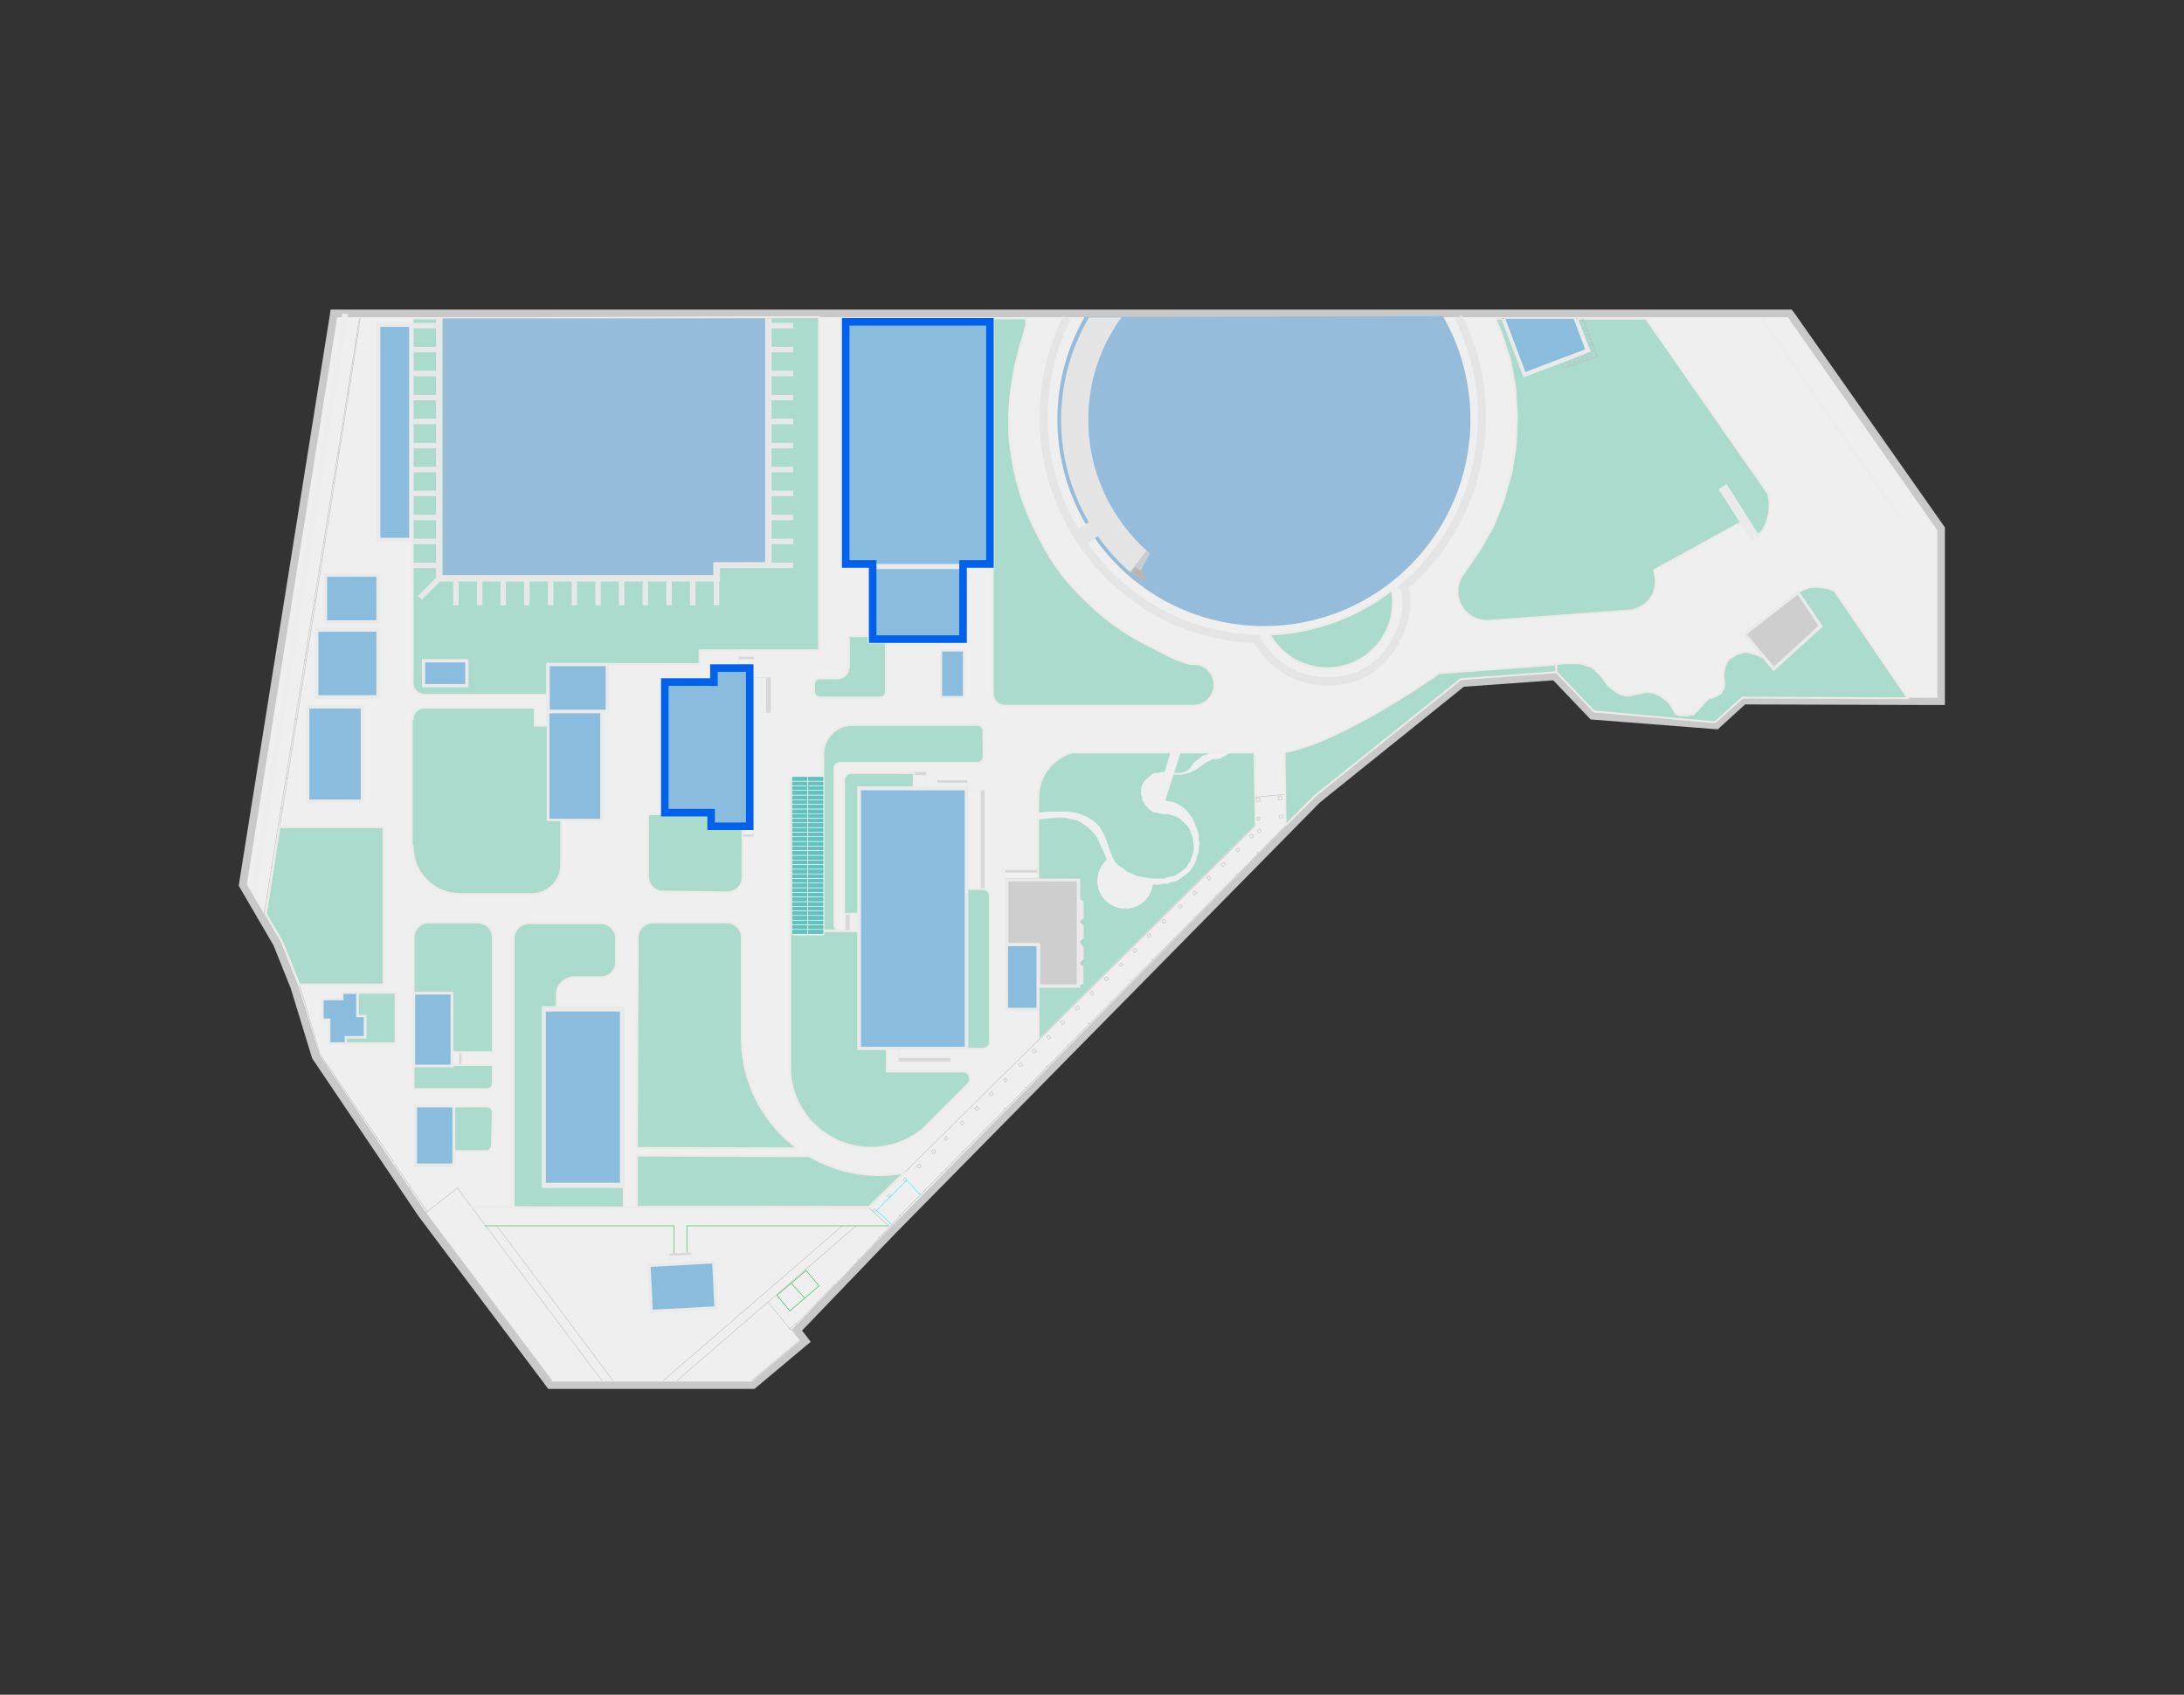 <?xml version="1.0" encoding="utf-8"?>
<!-- Generator: Adobe Illustrator 19.2.1, SVG Export Plug-In . SVG Version: 6.00 Build 0)  -->
<svg version="1.1" id="图层_1" xmlns="http://www.w3.org/2000/svg" xmlns:xlink="http://www.w3.org/1999/xlink" x="0px" y="0px"
	 viewBox="0 0 1160 900" style="enable-background:new 0 0 1160 900;" xml:space="preserve">
<rect x="0" y="0" width="1160" height="900" fill="#333333" stroke="none"/>
<style type="text/css">
	.st0{fill:#C6C6C6;}
	.st1{fill:#EFEFEF;}
	.st2{fill:#C9C9C9;}
	.st3{fill:#ABDBCC;stroke:#EEEBE6;stroke-miterlimit:10;}
	.st4{fill:#D8D8D8;}
	.st5{fill:#95BDDB;}
	.st6{fill:#E5E5E5;}
	.st7{fill:#E8E8E8;}
	.st8{fill:none;stroke:#BABABA;stroke-width:0.25;stroke-linecap:round;stroke-linejoin:round;stroke-miterlimit:10;}
	.st9{fill:none;stroke:#0000FF;stroke-width:0.25;stroke-linecap:round;stroke-linejoin:round;stroke-miterlimit:10;}
	.st10{fill:none;stroke:#00FF00;stroke-width:0.25;stroke-linecap:round;stroke-linejoin:round;stroke-miterlimit:10;}
	.st11{fill:none;stroke:#EEEBE6;stroke-miterlimit:10;}
	.st12{fill:none;stroke:#00B82E;stroke-width:0.25;stroke-linecap:round;stroke-linejoin:round;stroke-miterlimit:10;}
	.st13{fill:#EAEAEA;}
	.st14{fill:#8ABDDD;}
	.st15{fill:none;stroke:#0061ED;stroke-width:4;stroke-miterlimit:10;}
	.st16{fill:#CECECE;}
	.st17{fill:none;stroke:#BFFF00;stroke-width:0.25;stroke-linecap:round;stroke-linejoin:round;stroke-miterlimit:10;}
	.st18{fill:none;stroke:#00FFFF;stroke-width:0.25;stroke-linecap:round;stroke-linejoin:round;stroke-miterlimit:10;}
	.st19{fill:none;stroke:#00B82E;stroke-width:0.25;stroke-miterlimit:10;}
	.st20{fill:#61C1BF;stroke:#FFFFFF;stroke-width:0.25;stroke-miterlimit:10;}
	.st21{fill:#EDEDED;}
	.st22{fill:#CCCCCC;}
	.st23{fill:#B7B7B7;}
	.st24{fill:#8ABDDD;stroke:#0061ED;stroke-width:4;stroke-miterlimit:10;}
</style>
<g>
	<polygon class="st0" points="925.4,370.3 911,383.4 846.7,378.3 826.6,357.2 776,360.8 698.3,423.2 472.9,652 420.8,706.2 
		425.1,711.9 399.2,733.6 293.2,733.6 226.1,644.3 169.5,560.3 158.2,523.5 149,500.4 131,469.6 179,168.4 949.5,168.4 1029,281.7 
		1029,370.6 	"/>
	<g>
		<polygon class="st1" points="292.2,735.6 224.4,645.4 167.7,561.2 156.3,524.2 147.2,501.3 128.9,470 177.3,166.4 950.5,166.4 
			1031,281 1031,372.7 926.2,372.3 911.7,385.4 845.8,380.3 825.8,359.3 776.8,362.8 699.6,424.7 474.3,653.4 423.4,706.3 
			427.9,712.2 400,735.6 		"/>
		<path class="st2" d="M949.5,168.4l79.5,113.2v89l-103.6-0.3l-14.4,13l-64.3-5l-20.1-21.1l-50.6,3.6l-77.7,62.4L472.9,652l-52,54.2
			l4.3,5.8l-25.9,21.7h-106l-67.1-89.3l-56.6-84l-11.3-36.8l-9.2-23.1l-18-30.8l48-301.2h770.4 M951.6,164.4h-2.1H179h-3.4l-0.5,3.4
			L127,469l-0.2,1.4l0.7,1.2l17.8,30.5l9.1,22.7l11.2,36.6l0.2,0.6l0.3,0.5l56.6,84l0.1,0.1l0.1,0.1L290,736l1.2,1.6h2h106h1.5
			l1.1-0.9l25.9-21.7l2.9-2.4l-2.3-3l-2.3-3l49.7-51.7L701,426.2l76.5-61.5l47.5-3.4l18.8,19.7l1.1,1.1l1.5,0.1l64.3,5l1.7,0.1
			l1.3-1.2l13.2-12l102.1,0.3h4v-4v-89v-1.3l-0.7-1l-79.5-113.2L951.6,164.4L951.6,164.4z"/>
	</g>
	<g>
		<path class="st3" d="M910.9,383.6l14.6-13.1l87.8,0.3l-38.9-57c0,0-5.6-3-13.5-1.9l-5.8,2.4l12.4,18.4l-25.4,23l-5.6-6.6h-0.1
			l-4.1-1.8l-1.8-0.5l-2.3-0.5h-1.8l-1.8,0.5l-2.3,0.5l-1.8,1.4l-1.8,0.9l-1.4,1.8l-0.9,1.8l-0.5,1.8l-0.5,2.3v2.3l0.5,4.1l-0.5,0.9
			v0.9l-0.5,0.9l-0.5,0.9l-0.5,0.9l-0.9,0.5l-0.9,0.5l-0.9,0.5l-2.3,0.9H908l-0.9,0.5l-0.5,0.9l-0.9,0.5l-1.4,1.8l-1.4,1.4l-1.4,1.8
			l-0.9,0.5l-0.5,0.9l-0.9,0.5h-0.9l-1.8,0.5h-2.3h-2.3L890,379l-0.9-1.8l-1.4-2.3l-1.4-1.8l-1.4-1.4l-1.8-1.4l-2.3-1.4l-2.3-0.9
			l-2.3-0.5H874l-2.3,0.5l-4.6,0.9l-2.3,0.5h-1.4l-0.9-0.5h-1.4l-0.9-0.5l-2.3-1.4l-1.8-1.4l-1.8-1.4l-2.7-3.7l-1.4-1.8l-1.8-1.8
			l-1.4-1.4l-1.8-1.4l-1.8-0.5l-2.3-0.9l-2.3-0.5h-2.3h-2.7h-2.3l-5,0.5v4.1l20.1,21L910.9,383.6"/>
		<path class="st3" d="M791.1,329.7l73.4-5.4h0.5c4.9-0.4,9.3-3,12-7s3-9.9,1.5-14.5l46.3-25.4l-11-16.9l1.8-1.4l16.9,26l3.2-2.7
			l0.1-0.1c3.9-5.8,5-13.2,3.4-20l-65-93.1h-79.9l3.2,7.8l4.6,14.1l2.7,14.6l0.9,15.1l-0.5,15.1l-2.3,14.6l-4.1,14.6l-5.5,14.1
			L786,292l-8.5,12.4c-3.9,4.9-4.5,11.6-1.5,17.2C778.8,326.9,784.8,330.2,791.1,329.7L791.1,329.7z"/>
		<g>
			<rect x="392.4" y="348.8" class="st4" width="7.9" height="5.3"/>
			<rect x="392.4" y="350.1" class="st1" width="7.9" height="4.1"/>
		</g>
		<path class="st5" d="M781,222.8c0,60.6-49.1,109.7-109.7,109.7c-60.6,0-109.7-49.1-109.7-109.7c0-19.9,5.3-38.5,14.5-54.5
			c0.2,0.1,190.2-0.3,190.2-0.5C775.7,184,781,202.8,781,222.8z"/>
		<path class="st6" d="M789.3,221.5c0-19.1-4.3-37.3-12.7-54.1l-3.9,1.9c8.1,16.3,12.3,33.8,12.3,52.2c0,34.1-14.7,66.2-40.5,88.3
			l-2.7,2.4l2.3,0.9c4.1,16.7-8.2,38.7-25,44.3c-16.3,5.4-37.8,1.7-49.6-18.6l-0.1-1.6l-1.9-0.1c-29.8-0.8-57.7-13.2-78.6-34.9
			c-4.1-4.3-7.9-8.8-11.2-13.6l8.2-5.9l-4.9-7l-8.4,5c-10.5-17.7-16.1-38.1-16.1-59.2c0-18.2,4.1-35.7,12.1-51.8l-3.9-1.9
			c-8.3,16.8-12.5,34.9-12.5,53.8c0,31.4,11.9,61.2,33.6,83.7c21.3,22.2,49.8,35,80.3,36.2c9.5,16.1,24.6,22.6,39.1,22.6
			c5.3,0,10.5-0.9,15.3-2.5c18.6-6.2,32.3-30.7,27.8-49.3C774.4,289.3,789.3,256.3,789.3,221.5z"/>
		<g>
			<rect x="482.4" y="409.9" class="st4" width="9.5" height="8.2"/>
			<rect x="482.4" y="411.7" class="st1" width="9.5" height="6.4"/>
		</g>
		<g>
			<rect x="239.8" y="558.3" class="st4" width="5.3" height="7.9"/>
			<rect x="239.8" y="558.3" class="st1" width="4.1" height="7.9"/>
		</g>
		<g>
			<rect x="497.9" y="414.4" class="st4" width="15.9" height="6"/>
			<rect x="497.9" y="415.7" class="st1" width="15.9" height="4.7"/>
		</g>
		<g>
			<rect x="449.1" y="484.6" class="st4" width="10.3" height="11.6"/>
			<rect x="451.3" y="484.6" class="st1" width="8.1" height="11.6"/>
		</g>
		<g>
			<rect x="477.2" y="554.9" class="st4" width="27.6" height="8.9"/>
			<rect x="477.2" y="554.9" class="st1" width="27.6" height="6.9"/>
		</g>
		<g>
			<rect x="534" y="462" class="st4" width="17.7" height="6.6"/>
			<rect x="534" y="463.4" class="st1" width="17.7" height="5.2"/>
		</g>
		<g>
			<rect x="513.4" y="419.6" class="st4" width="9.5" height="55.7"/>
			<rect x="513.5" y="419.5" class="st1" width="7.4" height="55.7"/>
		</g>
		<g>
			<rect x="398.6" y="359.8" class="st4" width="10.8" height="18.7"/>
			<rect x="398.5" y="359.9" class="st1" width="8.4" height="18.7"/>
		</g>
		<path class="st3" d="M219.2,169.1v193.5l0,0c0,3.5,2.9,6.4,6.4,6.4l0,0h65.2v-16.4h80.8v-7.3H435V168.4L219.2,169.1z"/>
		<g>
			<polygon class="st5" points="406.6,169.1 378.9,169.1 369.1,169.1 235,169.1 235,305.4 378.9,305.4 378.9,298.6 406.6,298.6 			
				"/>
			<polygon class="st7" points="406.4,169.1 406.4,298.6 382.4,298.6 380,298.6 378.9,298.6 378.9,305.4 235,305.4 235,169.1 
				231.6,169.1 231.6,305.4 231.6,306.1 231.6,308.8 382.4,308.8 382.4,305.4 382.4,305.4 382.4,301.7 406.4,301.7 406.4,301.7 
				409.8,301.7 409.8,169.1 			"/>
			<rect x="219.4" y="171.5" class="st7" width="13.4" height="2.9"/>
			<rect x="219.4" y="184.2" class="st7" width="13.4" height="2.9"/>
			<rect x="219.4" y="196.9" class="st7" width="13.4" height="2.9"/>
			<rect x="219.4" y="209.7" class="st7" width="13.4" height="2.9"/>
			<rect x="219.4" y="222.4" class="st7" width="13.4" height="2.9"/>
			<rect x="219.4" y="235.2" class="st7" width="13.4" height="2.9"/>
			<rect x="219.4" y="247.9" class="st7" width="13.4" height="2.9"/>
			<rect x="219.4" y="260.6" class="st7" width="13.4" height="2.9"/>
			<rect x="219.4" y="273.4" class="st7" width="13.4" height="2.9"/>
			<rect x="219.4" y="286.1" class="st7" width="13.4" height="2.9"/>
			<rect x="219.4" y="298.8" class="st7" width="13.4" height="2.9"/>
			<rect x="240.7" y="308.1" class="st7" width="2.9" height="13.4"/>
			<rect x="253.3" y="308.1" class="st7" width="2.9" height="13.4"/>
			<rect x="265.8" y="308.1" class="st7" width="2.9" height="13.4"/>
			<rect x="278.4" y="308.1" class="st7" width="2.9" height="13.4"/>
			<rect x="291" y="308" class="st7" width="2.9" height="13.4"/>
			<rect x="303.6" y="308.1" class="st7" width="2.9" height="13.4"/>
			<rect x="316.2" y="308.1" class="st7" width="2.9" height="13.4"/>
			<rect x="328.7" y="308.1" class="st7" width="2.9" height="13.4"/>
			<rect x="341.3" y="308.1" class="st7" width="2.9" height="13.4"/>
			<rect x="366.5" y="308.1" class="st7" width="2.9" height="13.4"/>
			<rect x="353.9" y="308" class="st7" width="2.9" height="13.4"/>
			<rect x="379.1" y="308.1" class="st7" width="2.9" height="13.4"/>
			
				<rect x="220.8" y="310.4" transform="matrix(0.707 -0.707 0.707 0.707 -153.556 253.049)" class="st7" width="15.8" height="2.9"/>
			<rect x="407.9" y="171.5" class="st7" width="13.4" height="2.9"/>
			<rect x="407.9" y="184.2" class="st7" width="13.4" height="2.9"/>
			<rect x="407.9" y="196.9" class="st7" width="13.4" height="2.9"/>
			<rect x="407.9" y="209.7" class="st7" width="13.4" height="2.9"/>
			<rect x="407.9" y="222.4" class="st7" width="13.4" height="2.9"/>
			<rect x="407.9" y="235.2" class="st7" width="13.4" height="2.9"/>
			<rect x="407.9" y="247.9" class="st7" width="13.4" height="2.9"/>
			<rect x="407.9" y="260.6" class="st7" width="13.4" height="2.9"/>
			<rect x="407.9" y="273.4" class="st7" width="13.4" height="2.9"/>
			<rect x="407.9" y="286.1" class="st7" width="13.4" height="2.9"/>
			<rect x="407.9" y="298.8" class="st7" width="13.4" height="2.9"/>
		</g>
		<path class="st3" d="M551.4,460.3v-37.9l0.1,0.3c0.3-10.7,7.4-19.9,17.6-23l0.1-0.1h97.2l0.5,38.8l-115.3,114L551.4,460.3z"/>
		<polyline class="st8" points="573.7,488.5 575.6,487.2 575.6,479 573.7,477.6 573.7,466.2 534.1,466.6 534.1,500.9 551.4,500.9 
			551.4,524.1 574.2,523.7 574.2,522.8 575.6,521.4 575.6,513.2 574.2,512.3 574.2,511.4 575.6,510 575.6,502.2 573.7,500.9 
			573.7,499.9 575.6,498.6 575.6,490.8 573.7,489.5 573.7,488.5 		"/>
		<line class="st8" x1="682.8" y1="421.9" x2="666.8" y2="423.3"/>
		<polyline class="st8" points="666.8,438.3 659.5,445.6 461.5,641.4 472,651 		"/>
		<polyline class="st8" points="775.9,360.8 698.8,422.4 480.7,642.8 425.9,701.6 420.4,706.2 		"/>
		<polyline class="st8" points="642.2,465.3 640.8,466.2 642.2,467.6 643.1,466.6 642.2,465.3 		"/>
		<line class="st8" x1="477.9" y1="646" x2="477.5" y2="645"/>
		<line class="st8" x1="488.9" y1="634.6" x2="488.4" y2="633.6"/>
		<line class="st8" x1="500.3" y1="623.1" x2="499.8" y2="622.7"/>
		<line class="st8" x1="511.7" y1="611.7" x2="510.8" y2="611.3"/>
		<line class="st8" x1="522.6" y1="600.3" x2="522.2" y2="599.9"/>
		<line class="st8" x1="534.1" y1="588.9" x2="533.1" y2="588.5"/>
		<line class="st8" x1="545" y1="578" x2="544.5" y2="577.1"/>
		<line class="st8" x1="556.4" y1="566.6" x2="555.5" y2="566.1"/>
		<line class="st8" x1="567.4" y1="555.2" x2="566.9" y2="554.7"/>
		<line class="st8" x1="578.8" y1="543.8" x2="577.9" y2="543.3"/>
		<line class="st8" x1="589.7" y1="532.3" x2="589.3" y2="531.9"/>
		<line class="st8" x1="601.1" y1="520.9" x2="600.2" y2="520.5"/>
		<line class="st8" x1="612.1" y1="510" x2="611.6" y2="509.1"/>
		<line class="st8" x1="623.5" y1="498.6" x2="623" y2="498.1"/>
		<line class="st8" x1="634.4" y1="487.2" x2="634" y2="486.7"/>
		<line class="st8" x1="645.8" y1="475.8" x2="645.4" y2="475.3"/>
		<line class="st8" x1="656.8" y1="464.4" x2="656.3" y2="463.9"/>
		<polyline class="st8" points="587.9,518.7 586.5,519.6 587.4,520.9 588.8,520 587.9,518.7 		"/>
		<polyline class="st8" points="472.5,634.1 471.1,635 472,635.9 473.4,635 472.5,634.1 		"/>
		<polyline class="st8" points="480.7,625.4 479.8,626.3 480.7,627.7 481.6,626.8 480.7,625.4 		"/>
		<polyline class="st8" points="496.2,610.4 494.8,611.3 495.7,612.7 497.1,611.7 496.2,610.4 		"/>
		<polyline class="st8" points="502.6,603.5 501.7,604.9 502.6,605.8 503.5,604.9 502.6,603.5 		"/>
		<polyline class="st8" points="511.2,595.3 509.9,596.2 510.8,597.6 512.1,596.7 511.2,595.3 		"/>
		<polyline class="st8" points="519,587.6 517.6,588.5 518.5,589.8 519.9,588.9 519,587.6 		"/>
		<polyline class="st8" points="526.7,579.8 525.4,580.7 526.3,582.1 527.7,581.2 526.7,579.8 		"/>
		<polyline class="st8" points="534.1,572.5 533.1,573.4 534.1,574.8 535,573.4 534.1,572.5 		"/>
		<polyline class="st8" points="542.3,564.3 540.9,565.2 541.8,566.6 543.2,565.7 542.3,564.3 		"/>
		<polyline class="st8" points="549.6,557 548.2,557.9 549.1,559.3 550.5,558.4 549.6,557 		"/>
		<polyline class="st8" points="556.9,549.7 556,550.6 556.9,552 558.2,551.1 556.9,549.7 		"/>
		<polyline class="st8" points="564.6,541.9 563.3,542.8 564.2,544.2 565.5,543.3 564.6,541.9 		"/>
		<polyline class="st8" points="572.4,534.2 571,535.1 571.9,536.5 573.3,535.5 572.4,534.2 		"/>
		<polyline class="st8" points="580.1,526.4 578.8,527.3 580.1,528.7 581,527.8 580.1,526.4 		"/>
		<polyline class="st8" points="595.7,511.4 594.3,512.3 595.2,513.2 596.6,512.3 595.7,511.4 		"/>
		<polyline class="st8" points="603,503.6 601.6,504.5 602.5,505.9 603.9,505 603,503.6 		"/>
		<polyline class="st8" points="610.7,495.8 609.3,496.8 610.3,498.1 611.6,497.2 610.7,495.8 		"/>
		<polyline class="st8" points="618.5,488.1 617.1,489 618,490.4 619.4,489.5 618.5,488.1 		"/>
		<polyline class="st8" points="627.1,480.3 625.8,481.2 626.7,482.6 628,481.7 627.1,480.3 		"/>
		<polyline class="st8" points="634.4,473 633.5,473.9 634.4,475.3 635.8,474.4 634.4,473 		"/>
		<polyline class="st8" points="399.4,733.1 425,711.7 420.4,706.2 419.5,705.7 408.1,691.6 		"/>
		<line class="st8" x1="454.7" y1="651" x2="359.7" y2="733.1"/>
		<line class="st8" x1="447.4" y1="651" x2="352.4" y2="733.1"/>
		<polyline class="st8" points="293.1,733.1 226.1,644.1 242.9,630.9 319.6,733.1 		"/>
		<line class="st8" x1="263.9" y1="651" x2="325.5" y2="733.1"/>
		<line class="st8" x1="423.2" y1="703.9" x2="422.7" y2="703"/>
		<line class="st8" x1="434.6" y1="692.5" x2="434.1" y2="691.6"/>
		<line class="st8" x1="445.5" y1="680.6" x2="444.6" y2="680.2"/>
		<line class="st8" x1="456" y1="669.2" x2="455.6" y2="668.3"/>
		<line class="st8" x1="467" y1="657.4" x2="466.5" y2="656.9"/>
		<polyline class="st8" points="464.7,641.9 463.3,642.8 464.2,643.7 465.6,642.8 464.7,641.9 		"/>
		<polyline class="st8" points="930.6,286.4 932.4,285 915.5,259 913.7,260.4 930.6,286.4 		"/>
		<line class="st8" x1="837.9" y1="169.1" x2="837.9" y2="169.1"/>
		<line class="st8" x1="838.4" y1="170.5" x2="841.1" y2="169.6"/>
		<line class="st8" x1="838.9" y1="171.9" x2="841.6" y2="171"/>
		<line class="st8" x1="840.2" y1="175.1" x2="842.5" y2="173.7"/>
		<line class="st8" x1="840.7" y1="176.4" x2="843.4" y2="175.5"/>
		<line class="st8" x1="841.1" y1="177.8" x2="843.9" y2="176.9"/>
		<line class="st8" x1="841.6" y1="179.2" x2="844.3" y2="178.3"/>
		<line class="st8" x1="842" y1="181" x2="844.8" y2="179.6"/>
		<line class="st8" x1="843" y1="182.4" x2="845.7" y2="181.5"/>
		<line class="st8" x1="843.4" y1="183.7" x2="846.2" y2="182.8"/>
		<line class="st8" x1="843.9" y1="185.6" x2="846.6" y2="184.2"/>
		<line class="st8" x1="844.3" y1="186.9" x2="847.1" y2="185.6"/>
		<line class="st8" x1="831.1" y1="191.5" x2="832.5" y2="195.1"/>
		<line class="st8" x1="832.5" y1="191" x2="833.8" y2="194.7"/>
		<line class="st8" x1="833.8" y1="190.6" x2="835.2" y2="194.2"/>
		<line class="st8" x1="835.7" y1="190.1" x2="837" y2="193.8"/>
		<line class="st8" x1="837" y1="189.7" x2="838.4" y2="192.9"/>
		<line class="st8" x1="838.4" y1="189.2" x2="839.8" y2="192.4"/>
		<line class="st8" x1="840.2" y1="188.3" x2="841.1" y2="191.9"/>
		<line class="st8" x1="841.6" y1="187.8" x2="843" y2="191.5"/>
		<line class="st8" x1="843" y1="187.4" x2="844.3" y2="191"/>
		<line class="st8" x1="844.3" y1="186.9" x2="845.7" y2="190.1"/>
		<polyline class="st8" points="840.7,169.1 848.4,189.2 830.6,195.6 829.3,192.4 		"/>
		<polyline class="st9" points="837.5,169.1 844.3,186.9 809.7,199.3 798.2,169.1 		"/>
		<line class="st8" x1="668.2" y1="453.4" x2="667.7" y2="452.5"/>
		<polyline class="st8" points="649.9,458 648.6,458.9 649.5,460.3 650.9,458.9 649.9,458 		"/>
		<polyline class="st8" points="657.7,450.2 656.3,451.1 657.2,452.5 658.6,451.6 657.7,450.2 		"/>
		<polyline class="st8" points="665,442.9 663.6,443.8 664.6,445.2 665.9,444.3 665,442.9 		"/>
		<polyline class="st8" points="669.1,440.2 667.7,441.1 668.7,442.5 670,441.5 669.1,440.2 		"/>
		<polyline class="st8" points="681.4,432.9 679.6,432.9 679.6,434.7 681.4,434.2 681.4,432.9 		"/>
		<polyline class="st8" points="667.7,435.6 669.1,435.6 669.1,433.8 667.7,434.2 667.7,435.6 		"/>
		<polyline class="st8" points="667.3,425.6 669.1,425.6 669.1,423.7 667.3,423.7 667.3,425.6 		"/>
		<polyline class="st8" points="680.5,422.8 679.2,422.8 679.2,424.7 681,424.7 680.5,422.8 		"/>
		<polyline class="st8" points="488.4,618.1 487.1,619 488,620.4 489.3,619.5 488.4,618.1 		"/>
		<polyline class="st8" points="226.1,644.1 169.5,560.2 158.1,523.2 148.9,500.4 140.3,485.3 190.9,169.1 		"/>
		<line class="st8" x1="227" y1="643.7" x2="209.6" y2="618.1"/>
		<line class="st8" x1="217.4" y1="630.9" x2="217.8" y2="630.4"/>
		<line class="st8" x1="199.6" y1="604.4" x2="200" y2="604"/>
		<line class="st8" x1="166.3" y1="550.6" x2="167.2" y2="550.1"/>
		<line class="st8" x1="161.7" y1="535.1" x2="162.6" y2="535.1"/>
		<line class="st8" x1="157.2" y1="520" x2="157.6" y2="520"/>
		<line class="st8" x1="150.8" y1="505.4" x2="151.7" y2="505"/>
		<line class="st8" x1="143.5" y1="491.3" x2="144.4" y2="490.8"/>
		<line class="st8" x1="141.6" y1="476.2" x2="142.6" y2="476.2"/>
		<line class="st8" x1="143.9" y1="460.7" x2="144.8" y2="460.7"/>
		<line class="st8" x1="146.7" y1="444.7" x2="147.6" y2="444.7"/>
		<line class="st8" x1="148.9" y1="429.2" x2="149.9" y2="429.2"/>
		<line class="st8" x1="151.7" y1="413.3" x2="152.6" y2="413.3"/>
		<line class="st8" x1="154" y1="397.7" x2="154.9" y2="397.7"/>
		<line class="st8" x1="156.7" y1="381.8" x2="157.6" y2="382.2"/>
		<line class="st8" x1="159.4" y1="366.3" x2="159.9" y2="366.3"/>
		<line class="st8" x1="161.7" y1="350.3" x2="162.6" y2="350.7"/>
		<line class="st8" x1="164.5" y1="334.8" x2="164.9" y2="334.8"/>
		<line class="st8" x1="166.7" y1="318.8" x2="167.6" y2="319.3"/>
		<line class="st8" x1="169.5" y1="303.3" x2="169.9" y2="303.3"/>
		<line class="st8" x1="171.8" y1="287.8" x2="172.7" y2="287.8"/>
		<line class="st8" x1="174.5" y1="271.8" x2="174.9" y2="271.8"/>
		<line class="st8" x1="176.8" y1="256.3" x2="177.7" y2="256.3"/>
		<line class="st8" x1="179.5" y1="240.3" x2="180" y2="240.8"/>
		<line class="st8" x1="181.8" y1="224.8" x2="182.7" y2="224.8"/>
		<line class="st8" x1="184.5" y1="208.8" x2="185" y2="209.3"/>
		<line class="st8" x1="186.8" y1="193.3" x2="187.7" y2="193.3"/>
		<line class="st8" x1="189.5" y1="177.3" x2="190" y2="177.8"/>
		<polyline class="st8" points="551.4,524.1 551.4,535.5 534.5,535.5 534.1,500.9 		"/>
		<path class="st8" d="M176.3,541"/>
		<path class="st8" d="M175.9,538.7"/>
		<path class="st8" d="M176.3,537.8"/>
		<path class="st8" d="M176.3,538.7"/>
		<polyline class="st8" points="209.2,617.2 188.6,587.1 169.9,559.7 159,522.8 149.4,499.9 141.2,485.3 165.8,331.1 		"/>
		<polyline class="st8" points="443.7,681.6 425.5,700.7 419.5,705.7 		"/>
		<line class="st8" x1="190.9" y1="171.9" x2="191.4" y2="169.1"/>
		<line class="st8" x1="165.8" y1="331.1" x2="190.9" y2="172.8"/>
		<path class="st3" d="M437.3,496.3v-95.8v-0.2c0-8.4,6.8-15.3,15.3-15.3h-0.1h66.6h0.2c1.6,0,3,1.3,3,3l0.1,14.1c0,1.6-1.3,3-3,3
			H519h-72.8c-1.6,0-3,1.3-3,3v0.2v83v-0.2c0,1.6,1.3,3,3,3h-8.9L437.3,496.3h-15.5"/>
		<path class="st3" d="M513.5,472.1h8.2h0.2c2.1,0,3.9,1.7,3.9,3.9v77.1c0,1-0.4,2-1.2,2.8c-0.7,0.7-1.7,1.1-2.8,1.1h-3.1h-5.3
			L513.5,472.1L513.5,472.1z"/>
		<path class="st3" d="M485.2,410.5h-33l0,0c-2.1,0-3.9,1.7-3.9,3.9v0.2v70.7h7.8v-67.1c0,0,29.3,0.1,29.2,0v-7.7H485.2z"/>
		<path class="st3" d="M456,557L456,557v-62.5h-18.8v0.2v1.6h-15.5v-82.6v-0.9h-0.9h-0.5H420l-0.3,1v0.2v145.3v11v-0.2
			c1.4,16,11.5,29.9,26.3,36.1c14.8,6.2,31.8,3.6,44.2-6.6l-0.4,0.4l24.2-24.2l0.2-0.2c1.1-1.1,1.4-2.8,0.8-4.2
			c-0.6-1.4-2-2.4-3.6-2.4h-0.2H471v-12H456z"/>
		<line class="st10" x1="492.5" y1="418.3" x2="492.5" y2="418.3"/>
		<line class="st10" x1="456" y1="527.8" x2="456" y2="511.8"/>
		<line class="st11" x1="461.5" y1="641.4" x2="250.2" y2="640.9"/>
		<line class="st12" x1="472" y1="651" x2="364.8" y2="651"/>
		<line class="st12" x1="357.9" y1="651" x2="257.5" y2="651"/>
		<g>
			<path class="st3" d="M288.4,535.4h7.3v-6.8v-0.2c0-5.2,4.2-9.4,9.4-9.4h-0.2h0.2H319h0.2c4.4,0,8-3.6,8-8v-12.5v-0.2
				c0-4.4-3.6-8-8-8H319h-37.9h-0.2c-4.4,0-8,3.6-8,8v-0.2v143l58.4,0.1v-11.3h-42.9V535.4z"/>
		</g>
		<path class="st3" d="M240.2,611.3H258h0.2c1.6,0,2.9-1.3,3-2.9v0.2l0.5-17.8v-0.2c0-0.8-0.3-1.6-0.9-2.1c-0.6-0.6-1.3-0.9-2.1-0.9
			h-0.2h-18.3V611.3z"/>
		<line class="st12" x1="364.8" y1="651" x2="364.8" y2="671.1"/>
		<line class="st12" x1="357.9" y1="651" x2="357.9" y2="671.1"/>
		<polyline class="st12" points="412.7,687.9 428.2,674.7 435,682.9 419.5,696.2 412.7,687.9 		"/>
		<line class="st12" x1="420.4" y1="681.6" x2="427.3" y2="689.3"/>
		<path class="st3" d="M261.6,558.8h-21.4v-31.5h-20.5v-29.2v-0.2c0-4.4,3.6-8,8-8h26c2.1,0,4.2,0.8,5.7,2.3s2.3,3.5,2.3,5.7v0.2
			v60.7"/>
		<path class="st3" d="M219.7,578.4h38.8h0.2c1.6,0,3-1.3,3-3v0.2v-10h-42.1C219.6,565.7,219.6,578.3,219.7,578.4z"/>
		<line class="st12" x1="240.2" y1="558.8" x2="240.2" y2="565.7"/>
		<polyline class="st12" points="220.6,587.6 240.2,587.6 240.2,619 220.6,619 220.6,587.6 		"/>
		<polyline class="st12" points="322.3,352.6 290.8,352.6 290.8,377.2 322.3,377.2 322.3,352.6 		"/>
		<polyline class="st12" points="290.8,377.2 320,377.2 320,435.6 290.8,435.6 290.8,377.2 		"/>
		<polyline class="st13" points="219.2,171.4 200,171.4 200,287.8 219.2,287.8 219.2,171.4 		"/>
		<polyline class="st14" points="217.3,173.6 202,173.6 202,285.6 217.3,285.6 217.3,173.6 		"/>
		<polyline class="st12" points="377.5,360.8 377.5,353 399.9,353 399.9,440.2 376.6,440.2 376.6,432.4 351.5,432.4 351.5,361.2 
			377.5,360.8 		"/>
		<polyline class="st12" points="512.6,301.5 512.1,340.7 463.3,340.7 463.3,301.5 		"/>
		<line class="st12" x1="463.3" y1="338" x2="451" y2="338"/>
		<path class="st3" d="M450.9,337.9v16.4v-0.2c0,3.4-2.8,6.2-6.2,6.2h-0.1h-9.1h-0.1c-1.6,0-3,1.3-3,3v4.1c0,1.6,1.3,3,3,3h0.1h31.9
			h0.1c1.6,0,3-1.3,3-3v0.2v-26.9h-7.2v-2.8C463.3,337.8,450.9,337.8,450.9,337.9z"/>
		<polyline class="st12" points="499.8,345.3 512.1,345.3 512.1,370.4 499.8,370.4 499.8,345.3 		"/>
		<path class="st3" d="M527.2,169.1c0,0,17.8-0.1,17.8,0v4.1l-2.7,9.1l0.2-0.3c-5.2,16.6-7.3,33.9-6.3,51.3l0.1-0.1
			c1.6,18.9,7.2,37.3,16.5,53.9v0.1c6.4,12.7,15.2,24,25.8,33.5h-0.1c9,8.7,19.3,16,30.6,21.6l0.5,0.3c7.8,4.1,13.4,7.4,21.6,9.8
			c0.7,0.2,1.4,0.3,2.2,0.3h2.7c5.7,1.2,9.5,6.5,8.8,12.3s-5.7,10-11.5,9.8h-0.2h-99.5l0,0c-3.6,0-6.4-2.9-6.4-6.4l0,0v-67.1
			L527.2,169.1L527.2,169.1z"/>
		<polygon class="st12" points="446.9,301.5 446.9,169.1 527.2,169.1 527.1,301.2 		"/>
		<polyline class="st12" points="204.2,554.2 175.4,554.2 175.4,541 171.8,541 171.8,531.4 182.2,531.4 		"/>
		<polyline class="st12" points="183.2,554.2 183.2,550.1 193.2,550.1 193.2,540.1 189.1,540.1 189.1,527.3 182.2,527.3 
			182.2,531.4 		"/>
		<polyline class="st12" points="189.1,527.3 204.2,527.3 204.2,554.2 		"/>
		<polygon class="st3" points="159,522.8 203.7,522.8 203.7,439.3 148.4,439.3 141.3,485.4 149.7,499.9 		"/>
		<polyline class="st13" points="162.6,374.5 193.2,374.5 193.2,426.5 162.6,426.5 162.6,374.5 		"/>
		<polyline class="st14" points="164.3,376.3 191.6,376.3 191.6,424.6 164.3,424.6 164.3,376.3 		"/>
		<polyline class="st3" points="182.8,527.2 210.1,527.2 210.1,554.1 182.8,554.1 182.8,527.2 		"/>
		<polyline class="st13" points="167.2,333.4 201.9,333.4 201.9,371.3 167.2,371.3 167.2,333.4 		"/>
		<polyline class="st14" points="169.1,335.5 199.9,335.5 199.9,369.2 169.1,369.2 169.1,335.5 		"/>
		<polyline class="st13" points="446.7,168.5 528.3,168.5 528.3,301.9 446.7,301.9 446.7,168.5 		"/>
		<polyline class="st14" points="449.2,170.9 525.8,170.9 525.8,299.5 449.2,299.5 449.2,170.9 		"/>
		<polyline class="st13" points="224.1,350 248.8,350 248.8,365 224.1,365 224.1,350 		"/>
		<polyline class="st14" points="225.8,351.8 247.1,351.8 247.1,363.3 225.8,363.3 225.8,351.8 		"/>
		<polyline class="st13" points="171.8,304.7 201.9,304.7 201.9,331.1 171.8,331.1 171.8,304.7 		"/>
		<polyline class="st14" points="173.7,306.3 199.9,306.3 199.9,329.4 173.7,329.4 173.7,306.3 		"/>
		<polyline class="st13" points="290.1,352.1 323.6,352.1 323.6,378.6 290.1,378.6 290.1,352.1 		"/>
		<polyline class="st14" points="292,353.8 321.7,353.8 321.7,376.9 292,376.9 292,353.8 		"/>
		<polyline class="st13" points="460.9,299.7 514.1,299.7 514.1,341.7 460.9,341.7 460.9,299.7 		"/>
		<polyline class="st14" points="463.5,302.2 511.5,302.2 511.5,339.4 463.5,339.4 463.5,302.2 		"/>
		<polygon class="st15" points="525.8,170.9 449.2,170.9 449.2,299.5 463.5,299.5 463.5,339.4 511.5,339.4 511.5,299.5 525.8,299.5 
					"/>
		<polyline class="st13" points="290.1,377.1 320.5,377.1 320.5,435.9 290.1,435.9 290.1,377.1 		"/>
		<polyline class="st14" points="291.8,378.8 318.8,378.8 318.8,434.8 291.8,434.8 291.8,378.8 		"/>
		<polyline class="st13" points="499.4,344.8 512.4,344.8 512.4,370.7 499.4,370.7 499.4,344.8 		"/>
		<polyline class="st14" points="500.4,346 511.4,346 511.4,369.6 500.4,369.6 500.4,346 		"/>
		<polyline class="st13" points="533.9,466.5 573.8,466.5 573.8,477.5 575.6,478.8 575.6,487.7 573.8,488.8 573.8,490.1 
			575.6,491.3 575.6,498.4 573.8,499.8 573.8,501 575.6,502.7 575.6,509.4 573.8,511.1 573.8,512.3 575.5,513.2 575.5,522.4 
			573.8,523.1 573.8,524.6 533.9,524.6 533.9,466.5 		"/>
		<g>
			<rect x="392.3" y="439" class="st4" width="7.9" height="5.3"/>
			<rect x="392.3" y="439" class="st1" width="7.9" height="4.1"/>
		</g>
		<polyline class="st16" points="535.6,468.1 571.9,468.1 571.9,522.8 552.5,522.8 552.5,500.8 535.6,500.8 535.6,468.1 		"/>
		<polyline class="st13" points="351.2,360.5 377.3,360.5 377.3,352.7 400.2,352.9 400.2,440.2 376.7,440.2 376.7,433.2 
			351.2,433.2 351.2,360.5 		"/>
		<polygon class="st14" points="379.2,354.8 379.2,362.3 379.1,362.3 379.1,362.2 353.1,362.2 353.1,431.6 377.7,431.6 377.7,438.8 
			398.2,438.8 398.2,354.8 		"/>
		<polyline class="st1" points="612.1,431 621.7,399.6 627.1,399.6 618.9,425.1 621.2,425.6 623.5,426 625.3,426.9 627.1,427.9 
			629,429.2 630.8,431 632.2,432.9 633.5,434.7 634.4,437 635.3,439.3 636.3,441.5 636.7,443.8 636.7,446.1 637.2,447.9 
			636.7,450.2 636.7,452.5 635.8,454.8 635.3,457.1 634.4,458.9 633.1,461.2 631.7,463 629.9,464.4 628,465.7 626.2,467.1 
			624.4,468 622.1,468.5 619.8,469.4 617.6,469.4 615.3,469.8 613,469.8 610.7,469.4 608.4,469.4 606.1,468.5 604.3,468 602,467.1 
			599.8,466.2 597.9,465.3 595.7,464.4 593.8,463 592,461.6 590.6,459.8 588.8,458.4 587.9,456.6 587,454.3 585.2,450.2 
			584.2,448.4 583.3,446.1 582.4,444.3 581,442.5 579.2,440.6 577.9,439.3 575.6,437.9 573.7,436.5 571.9,435.6 569.6,435.2 
			567.4,434.7 565.1,434.2 563.3,434.2 561,434.2 556.4,434.7 551.4,435.2 551.4,431.5 556.9,431 562.3,431 565.1,431 567.8,431 
			570.1,431.5 572.8,432 575.1,432.9 577.4,433.8 579.7,435.2 582,437 583.8,438.8 585.2,441.1 586.5,443.4 587.4,445.6 
			589.3,451.1 590.2,453.4 591.1,455.7 592.5,458 594.3,459.8 596.6,461.2 598.8,463 601.1,463.9 603.9,465.3 606.6,465.7 
			609.3,466.2 612.5,466.6 615.3,466.6 618,466.6 620.7,465.7 623.5,465.3 625.8,463.9 628,462.5 629,461.6 629.9,460.7 
			630.8,459.8 631.2,458.4 632.2,457.5 632.6,456.1 633.5,453.9 634,451.1 634,447.9 633.5,445.2 633.1,443.8 632.6,442.5 
			632.2,441.5 631.7,440.2 630.8,438.8 629.9,437.9 629,437 628,436.1 627.1,435.2 625.8,434.2 624.9,433.8 623.5,433.3 
			622.1,432.9 620.7,432.4 618,432.4 615.7,432 614.4,431.5 613,431.5 612.1,431 610.7,430.1 609.8,429.2 608.9,428.3 608,427.4 
			607.5,426 606.6,424.7 606.6,423.3 606.1,422.4 606.1,421 606.1,419.6 606.1,418.3 606.6,416.9 607.5,415.5 608,414.6 
			608.9,413.7 609.8,412.8 611.2,411.9 612.1,411 613.4,410.5 614.8,410.5 616.2,410.1 618.5,410.1 		"/>
		<polygon class="st1" points="653.1,399.6 651.8,400.9 649.9,401.8 649,402.3 648.1,402.8 645.8,403.2 644,403.2 643.1,403.7 
			642.2,404.1 640.4,405 638.5,406.4 637.2,407.3 635.3,408.7 633.5,409.6 631.7,410.5 629.4,411 627.6,411.4 625.3,411.4 
			623.5,411.4 623.5,410.5 625.3,410.5 627.1,410.5 628.5,410.1 629.9,409.6 631.2,408.7 632.2,407.8 634,405 635.3,404.1 
			636.3,403.2 637.6,402.3 638.5,401.4 641.3,400.5 642.2,400 643.1,399.6 		"/>
		<path class="st1" d="M588,456.5c-5,4.3-6.6,11.5-3.8,17.5s9.2,9.4,15.8,8.4c6.5-1,11.6-6.3,12.4-12.9l-13.1-4.4L588,456.5z"/>
		<path class="st3" d="M338.3,609.6l85.2,0.3l-0.1-0.2c-0.9-0.7-1.8-1.4-2.7-2.1c-16.6-13.6-26.4-33.8-26.7-55.3v0.1v-54.3v-0.2
			c0-4.4-3.6-8-8-8h-39.3c-4.4,0-8,3.6-8,8v0.2L338.3,609.6L338.3,609.6z"/>
		<path class="st3" d="M480.2,622.8c-17.5,3.3-35.4,0-50.5-8.9v0.1l-91.4-0.3v27.2h123.3L480.2,622.8z"/>
		<line class="st17" x1="236.1" y1="472.1" x2="236.1" y2="472.1"/>
		<path class="st3" d="M674.5,337c23.4-1,45.9-9.1,64.5-23.4l0.3,0.2c3,16.7-6.5,33.2-22.5,39s-33.8-0.8-42.2-15.5L674.5,337z"/>
		<path class="st3" d="M682.8,438.3l-0.5-38.8l0.4-0.1c30.8-5.8,81.7-41.9,81.7-41.9l62.1-4.6v4.1l-50.6,3.7l-77.1,61.6L682.8,438.3
			"/>
		<polyline class="st18" points="488.9,634.6 481.6,626.8 465.6,642.8 473.8,650.5 		"/>
		<path class="st3" d="M298.1,435.6v23.7v-0.2c0,8.7-7,15.7-15.7,15.7h-0.2h-37.9h0.2c-14,0-25.3-11.3-25.3-25.3l-0.5,0.2v-67.5
			l0.5-0.2c0-3.4,2.7-6.2,6.1-6.2h-0.2H284v9.6h6.9v50.2L298.1,435.6L298.1,435.6z"/>
		<path class="st3" d="M351.5,432.4h25.1v7.8h17.8v17.7v8c0,4.4-3.6,8-8,8l-34.2-0.4c-4.4,0-8-3.6-8-8v0.2v-33.3L351.5,432.4"/>
		<rect x="288.6" y="535.3" class="st19" width="42.6" height="94.6"/>
		<line class="st19" x1="219.6" y1="527.1" x2="219.6" y2="565.8"/>
		<rect x="456" y="418.2" class="st10" width="57.6" height="138.7"/>
		<polygon class="st13" points="194.7,539 190.6,539 190.6,526.5 181.1,526.5 181.1,530 170.5,530 170.5,542.2 174.3,542.2 
			174.3,554.9 184.3,554.9 184.3,551.5 194.7,551.5 		"/>
		<polygon class="st8" points="926.5,337.1 955.2,314.2 967.5,332.5 942.1,355.7 		"/>
		<polygon class="st14" points="193.2,540.2 189.2,540.2 189.2,527.8 182.4,527.8 182.4,531.2 171.9,531.2 171.9,540.9 175.5,540.9 
			175.5,553.5 183.1,553.5 183.1,550.2 193.2,550.2 		"/>
		<polyline class="st13" points="219,526.8 240.8,526.8 240.8,566.8 219,566.8 219,526.8 		"/>
		<polyline class="st14" points="220.5,528.2 239.3,528.2 239.3,565.4 220.5,565.4 220.5,528.2 		"/>
		<polyline class="st13" points="219.9,586.7 241.8,586.7 241.8,619.3 219.9,619.3 219.9,586.7 		"/>
		<polyline class="st14" points="221.5,588.1 240.3,588.1 240.3,617.9 221.5,617.9 221.5,588.1 		"/>
		<polyline class="st13" points="287.8,534.4 331.4,534.4 331.4,630.9 287.8,630.9 287.8,534.4 		"/>
		<polyline class="st14" points="289.9,537.2 329.3,537.2 329.3,628.1 289.9,628.1 289.9,537.2 		"/>
		<polyline class="st13" points="455.3,417.6 514.3,417.6 514.3,557.5 455.3,557.5 455.3,417.6 		"/>
		<polyline class="st14" points="457.3,419.7 512.4,419.7 512.4,555.9 457.3,555.9 457.3,419.7 		"/>
		<polyline class="st13" points="533.9,500.9 551.9,500.9 551.9,536.8 533.9,536.8 533.9,500.9 		"/>
		<g>
			
				<rect x="355.7" y="665.2" transform="matrix(0.999 -5.066592e-02 5.066592e-02 0.999 -33.389 19.171)" class="st4" width="11.5" height="5.9"/>
			
				<rect x="355.8" y="666.5" transform="matrix(0.999 -5.066592e-02 5.066592e-02 0.999 -33.421 19.175)" class="st1" width="11.5" height="4.6"/>
		</g>
		<polyline class="st14" points="535.4,502.5 550.5,502.5 550.5,535.2 535.4,535.2 535.4,502.5 		"/>
		<polygon class="st13" points="955.2,313.7 968,332.5 942,356.2 925.6,336.7 		"/>
		<polygon class="st16" points="954.9,315.8 965.8,332.4 942.2,354 927.8,336.8 		"/>
		
			<rect x="921" y="256.1" transform="matrix(0.844 -0.537 0.537 0.844 -1.978 538.102)" class="st13" width="4.9" height="32.7"/>
		<g>
			<polygon class="st13" points="835.8,169.3 841.9,185.5 810.2,197.5 799.6,169.3 797.4,169.3 809.2,200.4 844.9,186.9 
				838.2,169.3 			"/>
			<polygon class="st14" points="810.2,197.5 841.9,185.5 835.8,169.3 799.6,169.3 			"/>
		</g>
		<polyline class="st8" points="346.5,696.6 380.7,694.8 378.9,670.1 344.7,672 346.5,696.6 		"/>
		<polyline class="st13" points="379.8,669.2 381.1,695.4 345.2,697.3 343.9,671.2 379.8,669.2 		"/>
		<polyline class="st14" points="378.3,671 379.4,693.8 346.7,695.5 345.6,672.8 378.3,671 		"/>
		<g>
			<rect x="420.7" y="412.4" class="st20" width="8.4" height="2.5"/>
			<rect x="429.1" y="412.4" class="st20" width="8.4" height="2.5"/>
			<rect x="420.7" y="414.9" class="st20" width="8.4" height="2.5"/>
			<rect x="429.1" y="414.9" class="st20" width="8.4" height="2.5"/>
			<rect x="420.7" y="417.4" class="st20" width="8.4" height="2.5"/>
			<rect x="429.1" y="417.4" class="st20" width="8.4" height="2.5"/>
			<rect x="420.7" y="419.8" class="st20" width="8.4" height="2.5"/>
			<rect x="429.1" y="419.8" class="st20" width="8.4" height="2.5"/>
			<rect x="420.7" y="422.3" class="st20" width="8.4" height="2.5"/>
			<rect x="429.1" y="422.3" class="st20" width="8.4" height="2.5"/>
			<rect x="420.7" y="424.7" class="st20" width="8.4" height="2.5"/>
			<rect x="429.1" y="424.7" class="st20" width="8.4" height="2.5"/>
			<rect x="420.7" y="427.2" class="st20" width="8.4" height="2.5"/>
			<rect x="429.1" y="427.2" class="st20" width="8.4" height="2.5"/>
			<rect x="420.7" y="429.7" class="st20" width="8.4" height="2.5"/>
			<rect x="429.1" y="429.7" class="st20" width="8.4" height="2.5"/>
			<rect x="420.7" y="432.1" class="st20" width="8.4" height="2.5"/>
			<rect x="429.1" y="432.1" class="st20" width="8.4" height="2.5"/>
			<rect x="420.7" y="434.6" class="st20" width="8.4" height="2.5"/>
			<rect x="429.1" y="434.6" class="st20" width="8.4" height="2.5"/>
			<rect x="420.7" y="437" class="st20" width="8.4" height="2.5"/>
			<rect x="429.1" y="437" class="st20" width="8.4" height="2.5"/>
			<rect x="420.7" y="439.5" class="st20" width="8.4" height="2.5"/>
			<rect x="429.1" y="439.5" class="st20" width="8.4" height="2.5"/>
			<rect x="420.7" y="442" class="st20" width="8.4" height="2.5"/>
			<rect x="429.1" y="442" class="st20" width="8.4" height="2.5"/>
			<rect x="420.7" y="444.4" class="st20" width="8.4" height="2.5"/>
			<rect x="429.1" y="444.4" class="st20" width="8.4" height="2.5"/>
			<rect x="420.7" y="446.9" class="st20" width="8.4" height="2.5"/>
			<rect x="429.1" y="446.9" class="st20" width="8.4" height="2.5"/>
			<rect x="420.7" y="449.3" class="st20" width="8.4" height="2.5"/>
			<rect x="429.1" y="449.3" class="st20" width="8.4" height="2.5"/>
			<rect x="420.7" y="451.8" class="st20" width="8.4" height="2.5"/>
			<rect x="429.1" y="451.8" class="st20" width="8.4" height="2.5"/>
			<rect x="420.7" y="454.3" class="st20" width="8.4" height="2.5"/>
			<rect x="429.1" y="454.3" class="st20" width="8.4" height="2.5"/>
			<rect x="420.7" y="456.7" class="st20" width="8.4" height="2.5"/>
			<rect x="429.1" y="456.7" class="st20" width="8.4" height="2.5"/>
			<rect x="420.7" y="459.2" class="st20" width="8.4" height="2.5"/>
			<rect x="429.1" y="459.2" class="st20" width="8.4" height="2.5"/>
			<rect x="420.7" y="461.6" class="st20" width="8.4" height="2.5"/>
			<rect x="429.1" y="461.6" class="st20" width="8.4" height="2.5"/>
			<rect x="420.7" y="464.1" class="st20" width="8.4" height="2.5"/>
			<rect x="429.1" y="464.1" class="st20" width="8.4" height="2.5"/>
			<rect x="420.7" y="466.6" class="st20" width="8.4" height="2.5"/>
			<rect x="429.1" y="466.6" class="st20" width="8.4" height="2.5"/>
			<rect x="420.7" y="469" class="st20" width="8.4" height="2.5"/>
			<rect x="429.1" y="469" class="st20" width="8.4" height="2.5"/>
			<rect x="420.7" y="471.5" class="st20" width="8.4" height="2.5"/>
			<rect x="429.1" y="471.5" class="st20" width="8.4" height="2.5"/>
			<rect x="420.7" y="473.9" class="st20" width="8.4" height="2.5"/>
			<rect x="429.1" y="473.9" class="st20" width="8.4" height="2.5"/>
			<rect x="420.7" y="476.4" class="st20" width="8.4" height="2.5"/>
			<rect x="429.1" y="476.4" class="st20" width="8.4" height="2.5"/>
			<rect x="420.7" y="478.9" class="st20" width="8.4" height="2.5"/>
			<rect x="429.1" y="478.9" class="st20" width="8.4" height="2.5"/>
			<rect x="420.7" y="481.3" class="st20" width="8.4" height="2.5"/>
			<rect x="429.1" y="481.3" class="st20" width="8.4" height="2.5"/>
			<rect x="420.7" y="483.8" class="st20" width="8.4" height="2.5"/>
			<rect x="429.1" y="483.8" class="st20" width="8.4" height="2.5"/>
			<rect x="420.7" y="486.2" class="st20" width="8.4" height="2.5"/>
			<rect x="429.1" y="486.2" class="st20" width="8.4" height="2.5"/>
			<rect x="420.7" y="488.7" class="st20" width="8.4" height="2.5"/>
			<rect x="429.1" y="488.7" class="st20" width="8.4" height="2.5"/>
			<rect x="420.7" y="491.2" class="st20" width="8.4" height="2.5"/>
			<rect x="429.1" y="491.2" class="st20" width="8.4" height="2.5"/>
			<rect x="420.7" y="493.6" class="st20" width="8.4" height="2.5"/>
			<rect x="429.1" y="493.6" class="st20" width="8.4" height="2.5"/>
		</g>
		
			<rect x="971.4" y="157.7" transform="matrix(0.821 -0.571 0.571 0.821 47.114 594.729)" class="st21" width="1.8" height="129"/>
		<polygon class="st21" points="135.9,477.5 184.9,166.9 181.9,166.4 133.3,472.9 		"/>
		<g>
			<g>
				<path class="st22" d="M604,306.4l6.8-12.5c-0.6-0.5-1.1-1-1.6-1.5l-8.9,11.3C601.5,304.8,602.8,305.4,604,306.4z"/>
				<path class="st6" d="M578,223c0-20.3,6.5-39.1,17.6-54.4h-17.2c-9.4,16-14.8,34.6-14.8,54.4c0,32.2,14.2,61.1,36.6,80.8
					l8.9-11.3C590.1,275.4,578,250.6,578,223z"/>
			</g>
			
				<rect x="603" y="301.1" transform="matrix(0.612 -0.791 0.791 0.612 -6.569 596.569)" class="st23" width="3.7" height="7.8"/>
		</g>
		<polygon class="st24" points="379.2,354.8 379.2,362.3 379.1,362.3 379.1,362.2 353.1,362.2 353.1,431.6 377.7,431.6 377.7,438.8 
			398.2,438.8 398.2,354.8 		"/>
	</g>
</g>
</svg>
